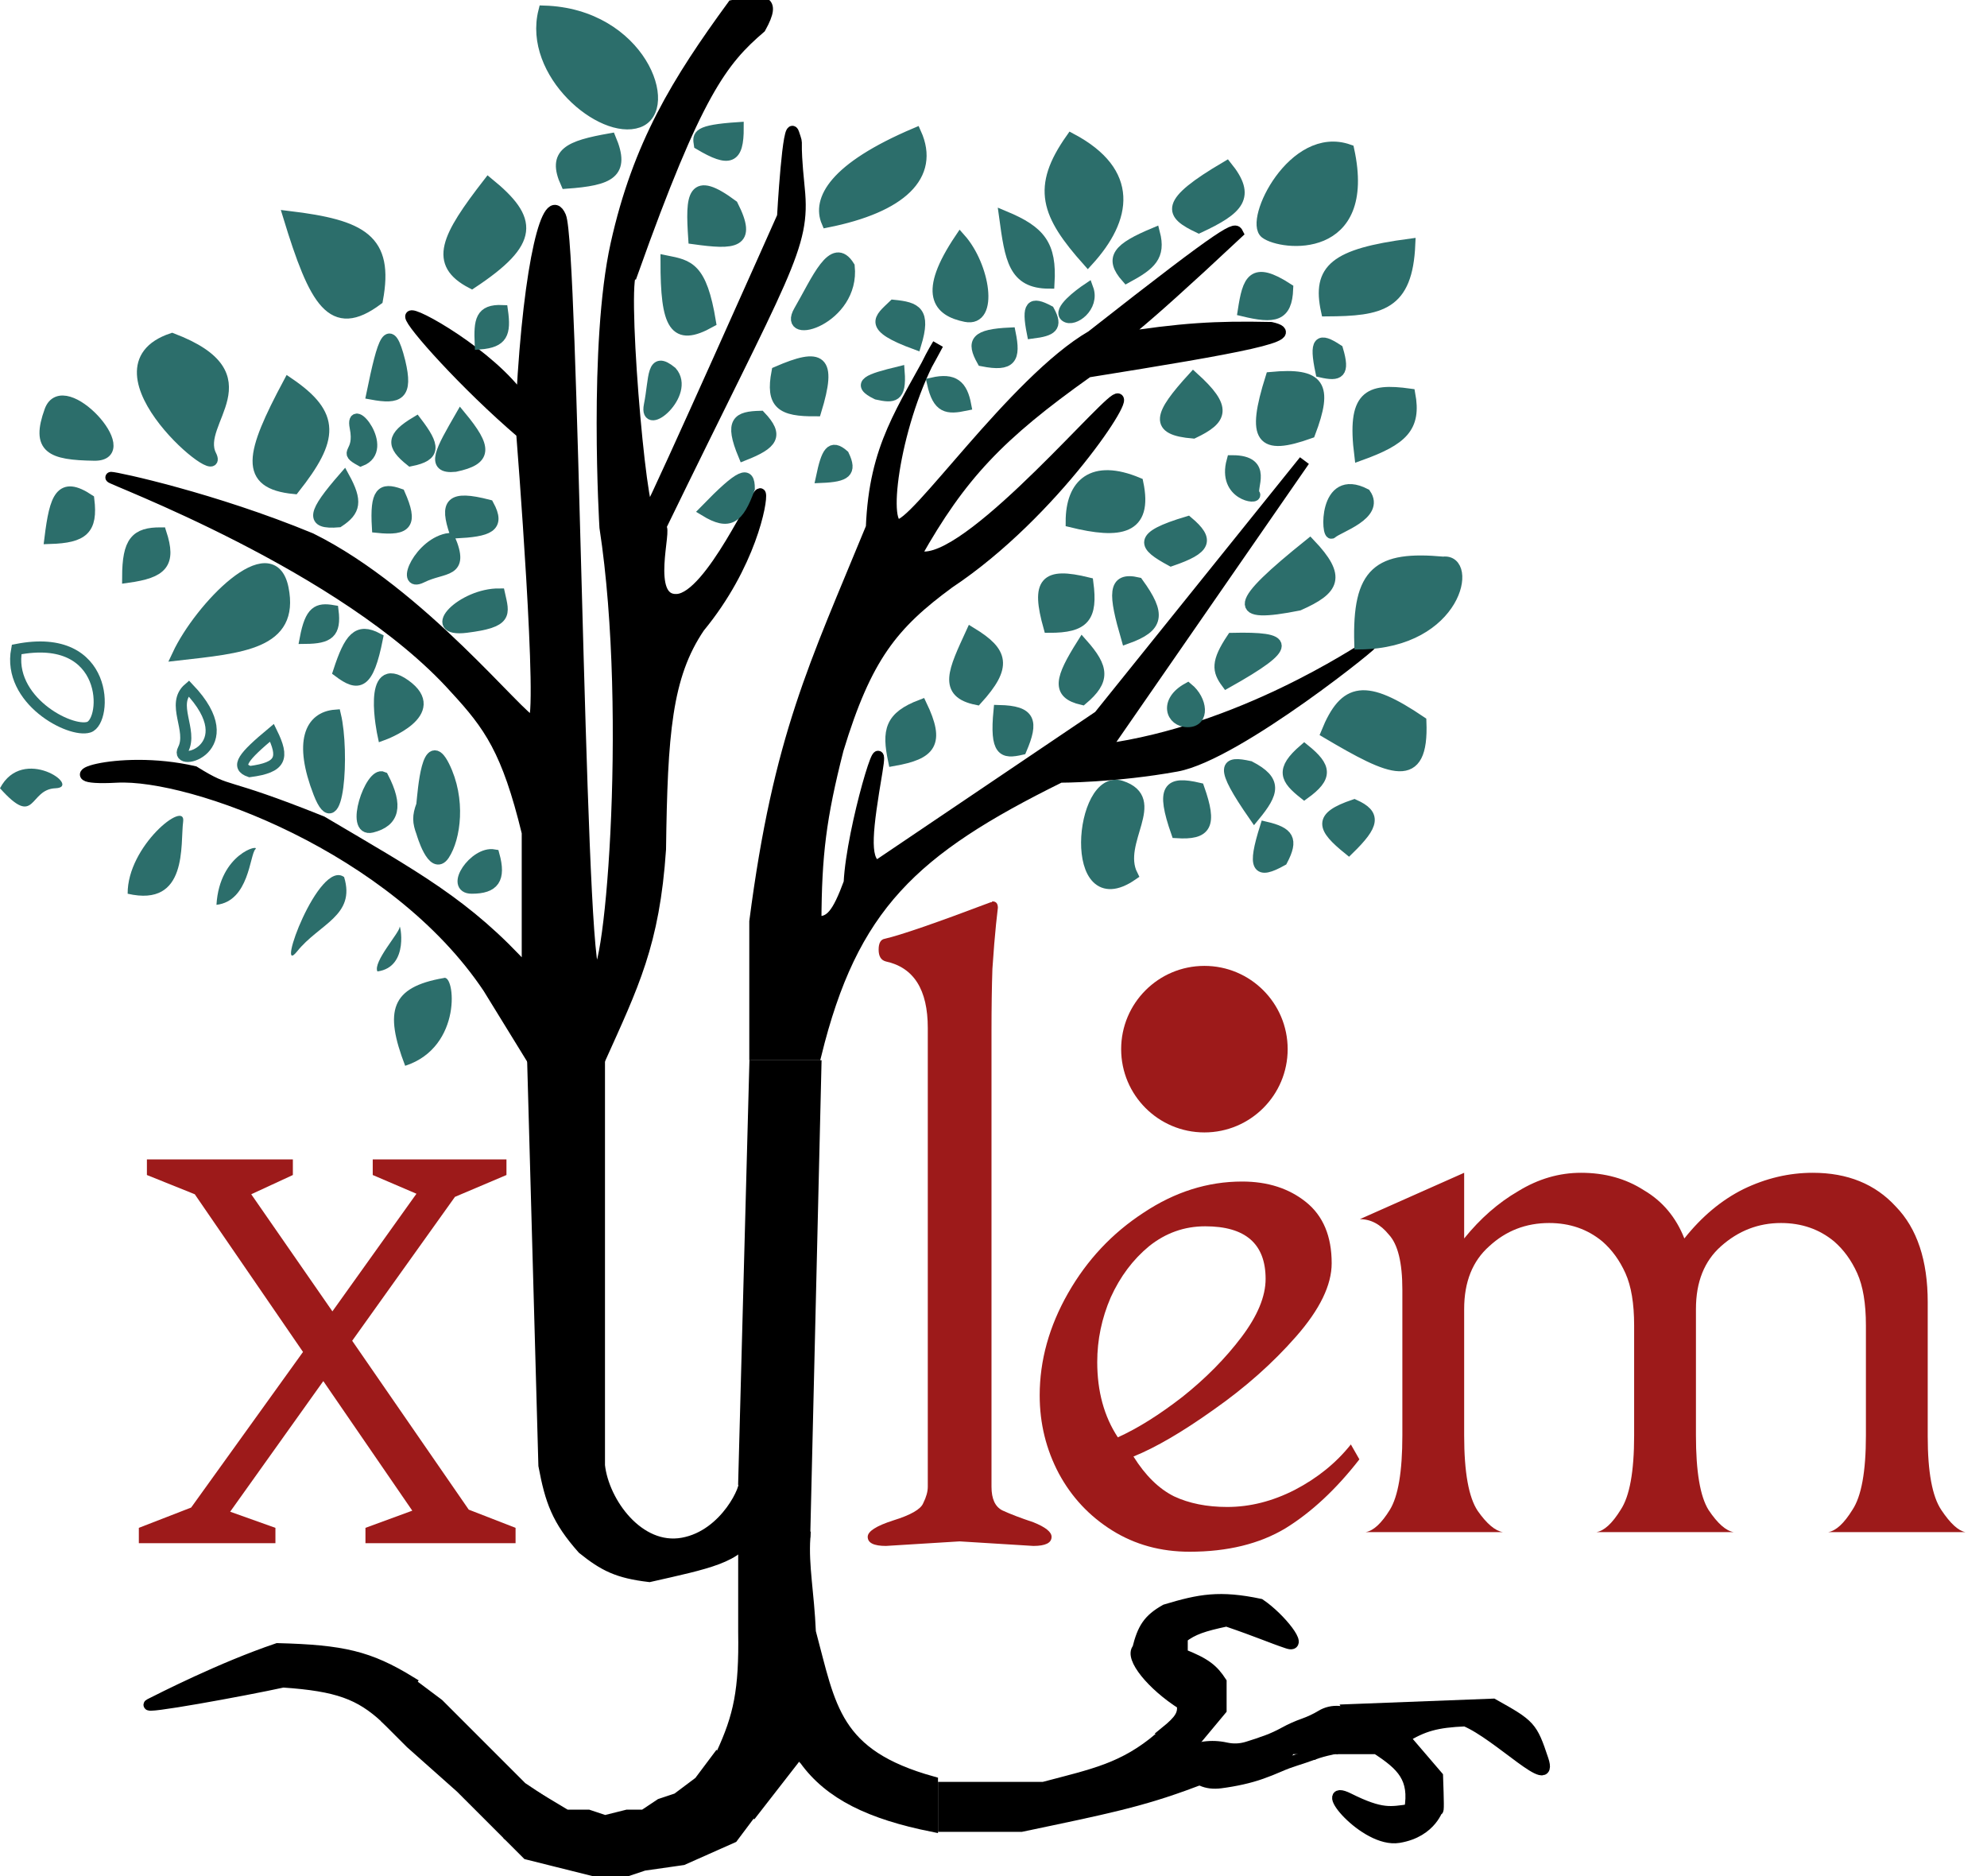 <svg
        width="179"
        height="169"
        viewBox="0 0 179 169"
        fill="none"
        xmlns="http://www.w3.org/2000/svg"
      >
        <g id="Xylem Logo SVG Main" clipPath="url(#clip0_2_7)">
          {/* <!-- Static Letters --> */}
          <g id="static-letters">
            <path
              id="X"
              d="M33.578 105.836V104.43H45.625V105.836L40.984 107.805L31.727 120.766L42.227 135.977L46.445 137.617V139H32.922V137.617L37.141 136.07L29.125 124.398L20.734 136.164L24.812 137.617V139H12.508V137.617L17.219 135.789L27.297 121.773L17.547 107.57L13.234 105.836V104.43H26.383V105.836L22.633 107.57L29.945 118.117L37.516 107.523L33.578 105.836Z"
              fill="#9D1A1A"
            />
            <path
              id="l"
              d="M86.45 138.836L79.808 139.246C78.715 139.246 78.168 138.973 78.168 138.426C78.168 137.934 78.934 137.442 80.464 136.95C82.05 136.458 82.952 135.939 83.17 135.392C83.444 134.845 83.58 134.353 83.58 133.916V92.588C83.58 89.144 82.323 87.149 79.808 86.602C79.371 86.493 79.152 86.137 79.152 85.536C79.152 84.935 79.344 84.607 79.726 84.552C81.148 84.224 84.318 83.131 89.238 81.272H89.32L89.402 81.19C89.73 81.19 89.894 81.381 89.894 81.764L89.73 83.24C89.621 84.279 89.512 85.618 89.402 87.258C89.348 88.843 89.32 90.729 89.32 92.916V133.916C89.32 135.009 89.648 135.72 90.304 136.048C91.015 136.376 91.944 136.731 93.092 137.114C94.186 137.551 94.732 137.989 94.732 138.426C94.732 138.973 94.186 139.246 93.092 139.246L86.45 138.836Z"
              fill="#9D1A1A"
            />
            <path
              id="e"
              d="M111.901 106.424C114.205 106.424 116.125 107.043 117.661 108.28C119.197 109.517 119.965 111.352 119.965 113.784C119.965 115.747 118.899 117.944 116.765 120.376C114.675 122.765 112.2 124.963 109.341 126.968C106.525 128.973 104.115 130.381 102.109 131.192C103.176 132.899 104.392 134.093 105.757 134.776C107.123 135.416 108.723 135.736 110.557 135.736C112.605 135.736 114.632 135.224 116.637 134.2C118.685 133.133 120.371 131.768 121.693 130.104L122.461 131.448C120.371 134.136 118.152 136.205 115.805 137.656C113.459 139.064 110.579 139.768 107.165 139.768C104.563 139.768 102.237 139.128 100.189 137.848C98.141 136.568 96.541 134.861 95.389 132.728C94.237 130.552 93.661 128.205 93.661 125.688C93.661 122.531 94.515 119.459 96.221 116.472C97.928 113.485 100.189 111.075 103.005 109.24C105.821 107.363 108.787 106.424 111.901 106.424ZM108.573 110.456C106.696 110.456 105.011 111.053 103.517 112.248C102.067 113.443 100.915 114.979 100.061 116.856C99.251 118.733 98.845 120.675 98.845 122.68C98.845 125.325 99.464 127.587 100.701 129.464C102.493 128.653 104.435 127.437 106.525 125.816C108.616 124.152 110.387 122.36 111.837 120.44C113.288 118.52 114.013 116.771 114.013 115.192C114.013 112.035 112.2 110.456 108.573 110.456Z"
              fill="#9D1A1A"
            />
            <path
              id="m"
              d="M131.9 111.552C133.35 109.754 134.974 108.333 136.772 107.289C138.57 106.187 140.455 105.636 142.427 105.636C144.573 105.636 146.458 106.158 148.082 107.202C149.764 108.188 150.982 109.638 151.736 111.552C153.302 109.58 155.071 108.101 157.043 107.115C159.073 106.129 161.161 105.636 163.307 105.636C166.439 105.636 168.933 106.651 170.789 108.681C172.703 110.653 173.66 113.524 173.66 117.294V129.387C173.66 132.577 174.066 134.781 174.878 135.999C175.69 137.217 176.415 137.884 177.053 138H164.699C165.395 137.884 166.12 137.217 166.874 135.999C167.686 134.781 168.092 132.548 168.092 129.3V119.382C168.092 117.41 167.831 115.844 167.309 114.684C166.787 113.524 166.091 112.567 165.221 111.813C163.887 110.711 162.292 110.16 160.436 110.16C158.406 110.16 156.608 110.856 155.042 112.248C153.534 113.582 152.78 115.467 152.78 117.903V129.3C152.78 132.548 153.157 134.781 153.911 135.999C154.723 137.217 155.477 137.884 156.173 138H143.819C144.515 137.884 145.24 137.217 145.994 135.999C146.806 134.781 147.212 132.548 147.212 129.3V119.382C147.212 117.41 146.951 115.844 146.429 114.684C145.907 113.524 145.211 112.567 144.341 111.813C143.007 110.711 141.412 110.16 139.556 110.16C137.468 110.16 135.67 110.856 134.162 112.248C132.654 113.582 131.9 115.467 131.9 117.903V129.3C131.9 132.606 132.306 134.868 133.118 136.086C133.93 137.246 134.684 137.884 135.38 138H123.026C123.722 137.884 124.447 137.217 125.201 135.999C125.955 134.781 126.332 132.548 126.332 129.3V116.163C126.332 113.727 125.926 112.074 125.114 111.204C124.36 110.276 123.49 109.812 122.504 109.812L131.9 105.636V111.552Z"
              fill="#9D1A1A"
            />
            <path
              id="dot"
              d="M116 94.5C116 98.642 112.642 102 108.5 102C104.358 102 101 98.642 101 94.5C101 90.358 104.358 87 108.5 87C112.642 87 116 90.358 116 94.5Z"
              fill="#9D1A1A"
            />
          </g>

          {/* <!-- Tree --> */}
          <g id="tree">
            {/* <!-- Tree Roots --> */}
            <g id="tree-roots">
              <path
                id="y-root1"
                d="M25 148.5C19.914 150.221 14.5 153 13.5 153.5C12.5 154 21.99 152.268 25.5 151.5C30.417 151.833 32.415 152.601 34.711 154.705L37 151.5C33.238 149.192 30.884 148.654 25 148.5Z"
                fill="black"
                stroke="black"
              />
              <path
                id="y-root2"
                d="M121.5 154C122.291 155.463 122.626 156.271 121.5 157.5H124C126.333 159.009 127.491 160.161 127 163C125.31 163.219 124.5 163.5 121.5 162C118.5 160.5 122.936 166 126 165.5C129.064 165 129.549 162.654 129.5 163C129.605 163.25 129.577 162.214 129.5 160L126.5 156.5C128.211 155.456 129.398 155.11 132 155C135.011 156.251 140 161.5 139 158.5C138 155.5 137.862 155.377 134.5 153.5L121.5 154Z"
                fill="black"
                stroke="black"
              />
              <g id="y-root3">
                <path
                  d="M111.5 157.5H107.5V160.5H108H109H110H111L111.5 160H112H112.5L113 159.5H113.5H114H114.5L115 159H116L116.5 158H117L117.5 158.5H118.5L119 158H119.5H120.5L121 157.5H121.5V154H120.5H120L119.5 154.5H118.5L118 155H117.5L117 155.5H116.5L116 156H115.5L115 156.5H113.5L113 157H112L111.5 157.5Z"
                  fill="black"
                />
                <path
                  d="M120.699 153.66C121.088 153.692 121.453 153.829 121.711 154.133C121.964 154.432 122.054 154.818 122.051 155.215C122.045 155.937 121.885 156.576 121.527 157.086C121.163 157.605 120.639 157.927 119.996 158.059C119.49 158.162 118.971 158.306 118.445 158.496C117.892 158.696 117.372 158.875 116.883 159.027C116.422 159.171 115.937 159.349 115.434 159.57C114.904 159.803 114.36 160.018 113.805 160.215C113.24 160.415 112.637 160.587 111.996 160.73C111.357 160.873 110.703 160.987 110.035 161.074C109.309 161.169 108.638 161.096 108.043 160.824C107.702 160.668 107.431 160.42 107.273 160.078C107.121 159.747 107.096 159.371 107.148 158.984C107.192 158.67 107.212 158.424 107.211 158.246C107.21 158.05 107.186 157.993 107.191 158.004C107.106 157.828 107.089 157.609 107.203 157.406C107.298 157.24 107.448 157.143 107.555 157.09C107.772 156.981 108.076 156.914 108.41 156.867C109.123 156.768 109.837 156.8 110.547 156.957C111.116 157.083 111.673 157.059 112.223 156.891C112.848 156.698 113.425 156.506 113.949 156.312C114.459 156.124 114.974 155.884 115.496 155.598C116.061 155.287 116.649 155.028 117.254 154.812C117.804 154.617 118.307 154.379 118.766 154.102C119.35 153.747 120 153.603 120.699 153.66ZM120.617 154.656C120.117 154.615 119.679 154.718 119.285 154.957C118.765 155.272 118.199 155.537 117.59 155.754C117.036 155.951 116.498 156.192 115.98 156.477C115.419 156.785 114.857 157.043 114.297 157.25C113.752 157.451 113.157 157.651 112.516 157.848C111.799 158.067 111.068 158.096 110.332 157.934C109.737 157.802 109.144 157.777 108.551 157.859C108.396 157.881 108.275 157.901 108.188 157.922C108.202 158.029 108.211 158.138 108.211 158.242C108.212 158.485 108.187 158.779 108.141 159.117C108.104 159.382 108.134 159.553 108.184 159.66C108.228 159.758 108.306 159.845 108.457 159.914C108.849 160.093 109.326 160.161 109.906 160.086C110.545 160.003 111.169 159.89 111.777 159.754C112.383 159.618 112.949 159.459 113.473 159.273C114.006 159.085 114.528 158.879 115.035 158.656C115.568 158.422 116.086 158.226 116.586 158.07C117.059 157.923 117.565 157.75 118.105 157.555C118.673 157.349 119.236 157.192 119.793 157.078C120.212 156.992 120.505 156.8 120.707 156.512C120.916 156.213 121.046 155.791 121.051 155.207C121.053 154.951 120.993 154.834 120.949 154.781C120.911 154.736 120.827 154.673 120.617 154.656Z"
                  fill="black"
                />
              </g>
              <path
                id="y-root4"
                d="M37.5 152L35 155L37 157L41.5 161L45.5 165L48.5 162L47 161L44.5 158.5L42 156L39.5 153.5L37.5 152Z"
                fill="black"
                stroke="black"
              />
              <path
                id="y-root5"
                d="M51 163.5L48.5 162L46 165.5L47.5 167L49.5 167.5L53.5 168.5C54.593 168.688 55.259 168.667 56.5 168.5L58 168L61.5 167.5L66 165.5L67.5 163.5L64.5 158.5L63 160.5L61 162L59.5 162.5L58 163.5H56.5L54.5 164L53 163.5H51Z"
                fill="black"
                stroke="black"
              />
              <path
                id="y-root6"
                d="M107.5 157L105 156C106.299 154.949 106.652 154.4 106.5 153.5C103.778 151.781 101.767 149.283 102.5 148.5C102.955 146.687 103.446 145.873 105 145C108.091 144.068 109.885 143.739 113.5 144.5C115.344 145.742 117.5 148.5 116 148C114.5 147.5 113.385 146.986 110.5 146C108.413 146.443 107.467 146.752 106.5 147.5V149C108.636 149.835 109.281 150.405 110 151.5V154L107.5 157Z"
                fill="black"
                stroke="black"
              />
              <path
                id="y-root7"
                d="M107 157.5L107.5 160.5C102.777 162.27 99.742 162.877 92 164.5H85V161H94C98.462 159.818 101.214 159.309 104.5 156.5L107 157.5Z"
                fill="black"
                stroke="black"
              />
            </g>

            {/* <!-- Tree Trunk --> */}
            <g id="tree-trunk">
              <path
                id="y-trunk1"
                d="M84 164.5V160.5C75.159 158.038 74.827 153.799 73 147C72.842 143.39 72.333 141.109 72.5 138.5L67 139V147C67.084 152.274 66.572 154.599 65 158L68 163L71.5 158.5C71.764 157.948 71.986 157.962 72.5 158.5C74.756 161.631 78.432 163.382 84 164.5Z"
                fill="black"
                stroke="black"
              />
              <path
                id="y-trunk2"
                d="M73.5 96L72.5 138H67.5C66.659 140.283 63.65 140.829 58.5 142C55.64 141.664 54.401 141.024 52.5 139.5C50.186 136.893 49.6 135.189 49 132L48 96H54V132C54.375 135.347 57.545 139.713 61.5 139C65.455 138.287 67.369 133.732 67 133.5L68 96H73.5Z"
                fill="black"
                stroke="black"
              />
            </g>

            {/* <!-- Tree Branches --> */}
            <g id="tree-branches">
              <g id="y-branch1">
                <path
                  d="M68 95V83C70.162 66.315 73.403 59.913 78.5 47.5C78.766 40.946 80.769 37.773 83.486 32.865C83.802 32.213 84.141 31.587 84.5 31C84.153 31.653 83.814 32.272 83.486 32.865C80.602 38.8 79.516 46.874 80.833 47.266C82.294 47.7 91.369 34.304 98.333 30.266C111.062 20.272 111.253 20.506 111.5 21C104.581 27.485 101.757 29.835 100.834 30.448C106.548 29.569 109.563 29.392 114.5 29.5C117.682 30.213 111.817 31.287 98 33.5C89.961 39.205 86.553 42.813 82.5 50C86.147 51.965 98.736 37.081 100.5 36C102.264 34.919 94.954 46.221 85.5 52.5C80.417 56.23 78.035 59.167 75.5 67.5C73.935 73.622 73.524 77.013 73.5 83C74.799 83.166 75.45 82.332 76.5 79.5C76.745 74.564 79.85 64.451 79 69.5C78.15 74.549 77.76 77.452 79 78L99 64.5L117.5 41.5L99.5 67.5C111.663 65.835 122.19 58.809 123.5 58C124.81 57.191 111.5 68 106 69C100.5 70 95.5 70 95.5 70C82.195 76.566 76.785 81.638 73.5 95H68Z"
                  fill="black"
                />
                <path
                  d="M68 95V83C70.162 66.315 73.403 59.913 78.5 47.5C78.799 40.153 81.279 37.056 84.5 31C80.87 36.933 79.371 46.831 80.833 47.266C82.294 47.7 91.369 34.304 98.333 30.266C111.062 20.272 111.253 20.506 111.5 21C101.789 30.102 100.145 31.058 100.5 30.5C106.432 29.576 109.468 29.39 114.5 29.5C117.682 30.213 111.817 31.287 98 33.5C89.961 39.205 86.553 42.813 82.5 50C86.147 51.965 98.736 37.081 100.5 36C102.264 34.919 94.954 46.221 85.5 52.5C80.417 56.23 78.035 59.167 75.5 67.5C73.935 73.622 73.524 77.013 73.5 83C74.799 83.166 75.45 82.332 76.5 79.5C76.745 74.564 79.85 64.451 79 69.5C78.15 74.549 77.76 77.452 79 78L99 64.5L117.5 41.5L99.5 67.5C111.663 65.835 122.19 58.809 123.5 58C124.81 57.191 111.5 68 106 69C100.5 70 95.5 70 95.5 70C82.195 76.566 76.785 81.638 73.5 95H68Z"
                  stroke="black"
                />
              </g>
              <path
                id="y-branch2"
                d="M54 95.5H48L44 89C35.536 76.305 17.264 69.632 10.5 70C3.737 70.368 10.462 67.872 17.5 69.5C20.928 71.626 19.653 70.246 29 74C37.392 78.965 42.003 81.412 47.5 87.5V75C45.701 67.6 44.09 65.344 41 62C31.08 50.919 9.5 43 10 43C10.5 43 19.26 44.886 28 48.5C37.941 53.414 46.927 64.865 48 65C49.073 65.135 47 39 47 39C41.946 34.684 36.934 29.072 37 28.5C37.066 27.928 44.243 31.976 47 36C47.66 23.483 49.384 16.945 50.5 19.5C51.616 22.055 52.163 84.495 53.5 87.5C54.837 90.505 57.124 64.572 54.5 47.5C54.5 47.5 53.5 31 55.5 22C57.5 13 61.039 7.297 66 0.5C68.605 -0.011 70.042 -0.28 68.5 2.5C65.067 5.445 62.763 8.321 57 24.5C55.78 23.896 57.757 47.212 58.5 46C59.243 44.788 70.5 19.5 70.5 19.5C70.5 19.5 71 10.5 71.5 12C72 13.5 71.463 11.72 72 17C72.537 22.28 70.792 24.267 59.5 47.5C60.14 47.41 57.983 54.19 61 54C64.017 53.81 68.316 43.895 68.5 44.5C68.684 45.105 67.616 50.9 63 56.5C60.022 60.897 59.64 66.091 59.5 76.5C58.925 85.012 57.055 88.71 54 95.5Z"
                fill="black"
                stroke="black"
              />
            </g>

            {/* <!-- Tree Leaves --> */}
            <g id="tree-leaves">
              <g id="y-leaf1">
                <path
                  d="M39.958 88.096C40.996 87.633 41.719 94.311 36.5 96C34.589 91.043 35.219 88.917 39.958 88.096Z"
                  fill="#2C6E6B"
                />
                <path
                  d="M34 87.5C36.957 87.107 36 83 36 83.5C36 84 33.575 86.651 34 87.5Z"
                  fill="#2C6E6B"
                />
                <path
                  d="M31 79C32.063 82.483 28.761 83.199 26.761 85.699C24.761 88.199 28.724 77.318 31 79Z"
                  fill="#2C6E6B"
                />
                <path
                  d="M19.5 81.5C22.442 81.167 22.5 77 23 76.5C23.5 76 19.778 76.839 19.5 81.5Z"
                  fill="#2C6E6B"
                />
                <path
                  d="M16.5 74C16.229 76.013 16.977 81.766 11.5 80.5C11.463 76.204 16.771 71.987 16.5 74Z"
                  fill="#2C6E6B"
                />
                <path
                  d="M5 71C2.566 71.09 3.269 74.652 0 71C2.056 67.07 7.434 70.91 5 71Z"
                  fill="#2C6E6B"
                />
                <path
                  d="M8 65.5C9.69 64.964 9.918 56.841 1.5 58.5C0.636 63.054 6.31 66.036 8 65.5Z"
                  stroke="#2C6E6B"
                />
                <path
                  d="M16.5 67.5C17.394 65.775 15.35 63.411 17 62C22.212 67.453 15.606 69.225 16.5 67.5Z"
                  stroke="#2C6E6B"
                />
                <path
                  d="M22.5 69.5C25.36 69.125 25.613 68.27 24.5 66C21.895 68.172 21.194 69.055 22.5 69.5Z"
                  stroke="#2C6E6B"
                />
              </g>
              <g id="y-leaf2">
                <path
                  d="M28.72 71.417C30.5 76 31.004 67.715 30.22 64.417C27.932 64.593 26.94 66.833 28.72 71.417Z"
                  fill="#2C6E6B"
                />
                <path
                  d="M33.5 74.5C35.5 74 35.848 72.608 34.5 70C33.39 69.481 31.5 75 33.5 74.5Z"
                  fill="#2C6E6B"
                />
                <path
                  d="M40 69C41.5 72 41 75.5 40 77C39 78.5 38 75 38 75C37.646 74.056 37.62 73.511 38 72.5C38.137 71.189 38.5 66 40 69Z"
                  fill="#2C6E6B"
                />
                <path
                  d="M42.5 80C44.5 80 45.097 79.167 44.5 77C42.759 76.69 40.5 80 42.5 80Z"
                  fill="#2C6E6B"
                />
                <path
                  d="M28.72 71.417C30.5 76 31.004 67.715 30.22 64.417C27.932 64.593 26.94 66.833 28.72 71.417Z"
                  stroke="#2C6E6B"
                />
                <path
                  d="M33.5 74.5C35.5 74 35.848 72.608 34.5 70C33.39 69.481 31.5 75 33.5 74.5Z"
                  stroke="#2C6E6B"
                />
                <path
                  d="M40 69C41.5 72 41 75.5 40 77C39 78.5 38 75 38 75C37.646 74.056 37.62 73.511 38 72.5C38.137 71.189 38.5 66 40 69Z"
                  stroke="#2C6E6B"
                />
                <path
                  d="M42.5 80C44.5 80 45.097 79.167 44.5 77C42.759 76.69 40.5 80 42.5 80Z"
                  stroke="#2C6E6B"
                />
              </g>
              <g id="y-leaf3">
                <path
                  d="M34.5 66.188C34.5 66.188 33 59.188 36.5 61.688C40 64.188 34.5 66.188 34.5 66.188Z"
                  fill="#2C6E6B"
                />
                <path
                  d="M30.5 60.5C32.304 61.856 33.16 61.713 34 57.5C32.23 56.569 31.502 57.428 30.5 60.5Z"
                  fill="#2C6E6B"
                />
                <path
                  d="M30 55C30.253 57.022 29.602 57.481 27.5 57.5C27.971 55.032 28.611 54.76 30 55Z"
                  fill="#2C6E6B"
                />
                <path
                  d="M25.5 53C26.5 58 21.767 58.343 16 59C18 54.722 24.5 48 25.5 53Z"
                  fill="#2C6E6B"
                />
                <path
                  d="M14.5 48C15.409 50.77 14.613 51.565 11.5 52C11.509 48.76 12.24 47.991 14.5 48Z"
                  fill="#2C6E6B"
                />
                <path
                  d="M4.5 48.5C7.484 48.407 8.324 47.699 8 45C5.476 43.333 4.963 44.763 4.5 48.5Z"
                  fill="#2C6E6B"
                />
                <path
                  d="M8.5 41C12.449 41.057 5.716 33.638 4.5 37C3.284 40.362 4.551 40.943 8.5 41Z"
                  fill="#2C6E6B"
                />
                <path
                  d="M19 41C17.5 38 24.35 33.861 15.5 30.5C7.389 33.225 20.5 44 19 41Z"
                  fill="#2C6E6B"
                />
                <path
                  d="M26 34.5C30.232 37.377 30.04 39.519 26.5 44C21.927 43.553 22.58 40.905 26 34.5Z"
                  fill="#2C6E6B"
                />
                <path
                  d="M30.5 47C32.012 46.005 32.181 45.155 31 43C28.182 46.236 27.906 47.218 30.5 47Z"
                  fill="#2C6E6B"
                />
                <path
                  d="M34 47.5C36.678 47.78 37.176 47.169 36 44.5C34.375 43.926 33.813 44.328 34 47.5Z"
                  fill="#2C6E6B"
                />
                <path
                  d="M38 52C40 51 41.864 51.704 40.5 48.5C37.84 48.832 36 53 38 52Z"
                  fill="#2C6E6B"
                />
                <path
                  d="M42 56.5C45.771 56.032 45.402 55.315 45 53.5C41.629 53.461 38.229 56.968 42 56.5Z"
                  fill="#2C6E6B"
                />
                <path
                  d="M34.5 66.188C34.5 66.188 33 59.188 36.5 61.688C40 64.188 34.5 66.188 34.5 66.188Z"
                  stroke="#2C6E6B"
                />
                <path
                  d="M30.5 60.5C32.304 61.856 33.16 61.713 34 57.5C32.23 56.569 31.502 57.428 30.5 60.5Z"
                  stroke="#2C6E6B"
                />
                <path
                  d="M30 55C30.253 57.022 29.602 57.481 27.5 57.5C27.971 55.032 28.611 54.76 30 55Z"
                  stroke="#2C6E6B"
                />
                <path
                  d="M25.5 53C26.5 58 21.767 58.343 16 59C18 54.722 24.5 48 25.5 53Z"
                  stroke="#2C6E6B"
                />
                <path
                  d="M14.5 48C15.409 50.77 14.613 51.565 11.5 52C11.509 48.76 12.24 47.991 14.5 48Z"
                  stroke="#2C6E6B"
                />
                <path
                  d="M4.5 48.5C7.484 48.407 8.324 47.699 8 45C5.476 43.333 4.963 44.763 4.5 48.5Z"
                  stroke="#2C6E6B"
                />
                <path
                  d="M8.5 41C12.449 41.057 5.716 33.638 4.5 37C3.284 40.362 4.551 40.943 8.5 41Z"
                  stroke="#2C6E6B"
                />
                <path
                  d="M19 41C17.5 38 24.35 33.861 15.5 30.5C7.389 33.225 20.5 44 19 41Z"
                  stroke="#2C6E6B"
                />
                <path
                  d="M26 34.5C30.232 37.377 30.04 39.519 26.5 44C21.927 43.553 22.58 40.905 26 34.5Z"
                  stroke="#2C6E6B"
                />
                <path
                  d="M30.5 47C32.012 46.005 32.181 45.155 31 43C28.182 46.236 27.906 47.218 30.5 47Z"
                  stroke="#2C6E6B"
                />
                <path
                  d="M34 47.5C36.678 47.78 37.176 47.169 36 44.5C34.375 43.926 33.813 44.328 34 47.5Z"
                  stroke="#2C6E6B"
                />
                <path
                  d="M38 52C40 51 41.864 51.704 40.5 48.5C37.84 48.832 36 53 38 52Z"
                  stroke="#2C6E6B"
                />
                <path
                  d="M42 56.5C45.771 56.032 45.402 55.315 45 53.5C41.629 53.461 38.229 56.968 42 56.5Z"
                  stroke="#2C6E6B"
                />
              </g>
              <g id="y-leaf4">
                <path
                  d="M41 48C44.011 47.844 45.077 47.479 44 45.5C40.534 44.606 40.1 45.334 41 48Z"
                  fill="#2C6E6B"
                />
                <path
                  d="M41 42C43.897 41.396 43.848 40.343 41.5 37.5C39.788 40.481 38.719 42.24 41 42Z"
                  fill="#2C6E6B"
                />
                <path
                  d="M37.5 38C39.159 40.173 39.29 41.044 37 41.5C35.263 40.111 35.255 39.344 37.5 38Z"
                  fill="#2C6E6B"
                />
                <path
                  d="M32 38.5C32.5 41 30.802 40.568 32.5 41.5C35.18 40.463 31.5 36 32 38.5Z"
                  fill="#2C6E6B"
                />
                <path
                  d="M33.5 35.5C35.927 35.945 36.737 35.579 36.022 32.592C35.071 28.771 34.511 30.59 33.5 35.5Z"
                  fill="#2C6E6B"
                />
                <path
                  d="M34 27C35.005 21.57 32.64 20.3 26 19.5C28.36 27.225 29.926 30.031 34 27Z"
                  fill="#2C6E6B"
                />
                <path
                  d="M42.5 25.5C48.174 21.738 48.031 19.79 44 16.5C40.22 21.378 39.045 23.709 42.5 25.5Z"
                  fill="#2C6E6B"
                />
                <path
                  d="M43.26 30.974C45.247 30.809 45.553 30.043 45.26 27.974C43.286 27.886 43.174 28.887 43.26 30.974Z"
                  fill="#2C6E6B"
                />
                <path
                  d="M51 16.5C54.952 16.216 56.3 15.593 55 12.5C51.242 13.163 49.772 13.795 51 16.5Z"
                  fill="#2C6E6B"
                />
                <path
                  d="M57.5 11C60.778 9.828 57.697 1.253 49 1C47.581 6.59 54.222 12.172 57.5 11Z"
                  fill="#2C6E6B"
                />
                <path
                  d="M66.5 11.5C66.511 14.293 65.752 14.636 63 13L62.997 12.981C62.875 12.191 62.806 11.742 66.5 11.5Z"
                  fill="#2C6E6B"
                />
                <path
                  d="M62.5 21.5C66.169 22.009 67.747 21.945 66 18.5C62.337 15.773 62.239 17.564 62.5 21.5Z"
                  fill="#2C6E6B"
                />
                <path
                  d="M60 23.5C62.026 23.91 63.187 24.046 64 29C60.752 30.811 59.992 29.337 60 23.5Z"
                  fill="#2C6E6B"
                />
                <path
                  d="M58.5 36.5C58 39 62.207 35.449 60.5 33.5C58.677 32.002 59 34 58.5 36.5Z"
                  fill="#2C6E6B"
                />
                <path
                  d="M63.5 46C65.7 47.344 66.516 46.707 67.5 44C67.497 42.435 66.802 42.602 63.5 46Z"
                  fill="#2C6E6B"
                />
                <path
                  d="M67 41C69.626 39.964 70.141 39.228 68.5 37.5C66.481 37.554 65.721 37.924 67 41Z"
                  fill="#2C6E6B"
                />
                <path
                  d="M70 33.5C73.971 31.776 74.936 32.306 73.5 37C70.386 37.026 69.451 36.394 70 33.5Z"
                  fill="#2C6E6B"
                />
                <path
                  d="M72 28C70.403 30.742 76.993 28.756 76.5 24C75.048 21.64 73.597 25.258 72 28Z"
                  fill="#2C6E6B"
                />
                <path
                  d="M74.5 20C81.178 18.67 84.222 15.817 82.5 12C75.049 15.159 73.659 18.031 74.5 20Z"
                  fill="#2C6E6B"
                />
                <path
                  d="M36 32.5C36.008 32.531 36.015 32.562 36.022 32.592M36.022 32.592C36.737 35.579 35.927 35.945 33.5 35.5C34.511 30.59 35.071 28.771 36.022 32.592ZM41 48C44.011 47.844 45.077 47.479 44 45.5C40.534 44.606 40.1 45.334 41 48ZM41 42C43.897 41.396 43.848 40.343 41.5 37.5C39.788 40.481 38.719 42.24 41 42ZM37.5 38C39.159 40.173 39.29 41.044 37 41.5C35.263 40.111 35.255 39.344 37.5 38ZM32 38.5C32.5 41 30.802 40.568 32.5 41.5C35.18 40.463 31.5 36 32 38.5ZM34 27C35.005 21.57 32.64 20.3 26 19.5C28.36 27.225 29.926 30.031 34 27ZM42.5 25.5C48.174 21.738 48.031 19.79 44 16.5C40.22 21.378 39.045 23.709 42.5 25.5ZM43.26 30.974C45.247 30.809 45.553 30.043 45.26 27.974C43.286 27.886 43.174 28.887 43.26 30.974ZM51 16.5C54.952 16.216 56.3 15.593 55 12.5C51.242 13.163 49.772 13.795 51 16.5ZM57.5 11C60.778 9.828 57.697 1.253 49 1C47.581 6.59 54.222 12.172 57.5 11ZM63 13C65.752 14.636 66.511 14.293 66.5 11.5C62.776 11.745 62.877 12.198 63 13ZM62.5 21.5C66.169 22.009 67.747 21.945 66 18.5C62.337 15.773 62.239 17.564 62.5 21.5ZM60 23.5C62.026 23.91 63.187 24.046 64 29C60.752 30.811 59.992 29.337 60 23.5ZM58.5 36.5C58 39 62.207 35.449 60.5 33.5C58.677 32.002 59 34 58.5 36.5ZM63.5 46C65.7 47.344 66.516 46.707 67.5 44C67.497 42.435 66.802 42.602 63.5 46ZM67 41C69.626 39.964 70.141 39.228 68.5 37.5C66.481 37.554 65.721 37.924 67 41ZM70 33.5C73.971 31.776 74.936 32.306 73.5 37C70.386 37.026 69.451 36.394 70 33.5ZM72 28C70.403 30.742 76.993 28.756 76.5 24C75.048 21.64 73.597 25.258 72 28ZM74.5 20C81.178 18.67 84.222 15.817 82.5 12C75.049 15.159 73.659 18.031 74.5 20Z"
                  stroke="#2C6E6B"
                />
              </g>
              <g id="y-leaf5">
                <path
                  d="M74 43C76.185 42.909 76.73 42.524 76 41C74.855 39.997 74.479 40.739 74 43Z"
                  fill="#2C6E6B"
                />
                <path
                  d="M79 35.5C80.474 35.828 81.176 35.812 81 33.5C78.236 34.173 77.071 34.571 79 35.5Z"
                  fill="#2C6E6B"
                />
                <path
                  d="M82.5 31C83.394 28.051 82.515 27.702 80.5 27.5C79.229 28.726 78.108 29.386 82.5 31Z"
                  fill="#2C6E6B"
                />
                <path
                  d="M87 28.5C89.5 29 88.684 23.95 86.5 21.5C83.165 26.461 84.5 28 87 28.5Z"
                  fill="#2C6E6B"
                />
                <path
                  d="M94.5 25.5C94.703 22.084 93.714 20.84 90.5 19.5C91.025 23.341 91.321 25.491 94.5 25.5Z"
                  fill="#2C6E6B"
                />
                <path
                  d="M98 23.5C101.504 19.667 102.178 15.517 96.5 12.5C93.399 16.895 94.244 19.29 98 23.5Z"
                  fill="#2C6E6B"
                />
                <path
                  d="M84 34.5C85.922 34.067 86.663 34.705 87 36.5C85.336 36.847 84.512 36.791 84 34.5Z"
                  fill="#2C6E6B"
                />
                <path
                  d="M88.5 32.5C91.112 33.016 91.463 32.289 91 30C87.882 30.142 87.527 30.765 88.5 32.5Z"
                  fill="#2C6E6B"
                />
                <path
                  d="M93 30C94.734 29.777 95.294 29.453 94.5 28C92.902 27.152 92.499 27.471 93 30Z"
                  fill="#2C6E6B"
                />
                <path
                  d="M96 28.5C96.721 29.018 98.597 27.626 98 26C97.226 26.517 95.279 27.982 96 28.5Z"
                  fill="#2C6E6B"
                />
                <path
                  d="M101.5 25C103.655 23.833 104.536 23.069 104 21C100.732 22.371 99.935 23.226 101.5 25Z"
                  fill="#2C6E6B"
                />
                <path
                  d="M108 20.5C111.593 18.822 112.696 17.718 110.5 15C104.764 18.366 105.406 19.266 108 20.5Z"
                  fill="#2C6E6B"
                />
                <path
                  d="M114 21C115.448 22.093 123.559 22.987 121.5 13.5C116.51 11.742 112.552 19.907 114 21Z"
                  fill="#2C6E6B"
                />
                <path
                  d="M112 28C114.797 28.672 115.909 28.512 116 26C112.834 23.954 112.431 25.226 112 28Z"
                  fill="#2C6E6B"
                />
                <path
                  d="M119.5 28C124.399 27.973 126.761 27.506 127 22C120.25 22.899 118.681 24.24 119.5 28Z"
                  fill="#2C6E6B"
                />
                <path
                  d="M80.5 68.5C83.854 67.903 84.661 66.957 83 63.5C80.174 64.576 79.942 65.82 80.5 68.5Z"
                  fill="#2C6E6B"
                />
                <path
                  d="M88 63C90.732 59.993 90.352 58.741 87.5 57C85.947 60.389 84.922 62.381 88 63Z"
                  fill="#2C6E6B"
                />
                <path
                  d="M94.5 56.5C97.69 56.511 98.405 55.591 98 52.5C94.133 51.552 93.355 52.416 94.5 56.5Z"
                  fill="#2C6E6B"
                />
                <path
                  d="M96.5 47C100.903 48.083 103.381 47.7 102.5 43.5C98.452 41.809 96.495 43.565 96.5 47Z"
                  fill="#2C6E6B"
                />
                <path
                  d="M107.5 39C110.134 37.744 110.559 36.761 107.5 34C104.386 37.407 103.936 38.712 107.5 39Z"
                  fill="#2C6E6B"
                />
                <path
                  d="M74 43C76.185 42.909 76.73 42.524 76 41C74.855 39.997 74.479 40.739 74 43Z"
                  stroke="#2C6E6B"
                />
                <path
                  d="M79 35.5C80.474 35.828 81.176 35.812 81 33.5C78.236 34.173 77.071 34.571 79 35.5Z"
                  stroke="#2C6E6B"
                />
                <path
                  d="M82.5 31C83.394 28.051 82.515 27.702 80.5 27.5C79.229 28.726 78.108 29.386 82.5 31Z"
                  stroke="#2C6E6B"
                />
                <path
                  d="M87 28.5C89.5 29 88.684 23.95 86.5 21.5C83.165 26.461 84.5 28 87 28.5Z"
                  stroke="#2C6E6B"
                />
                <path
                  d="M94.5 25.5C94.703 22.084 93.714 20.84 90.5 19.5C91.025 23.341 91.321 25.491 94.5 25.5Z"
                  stroke="#2C6E6B"
                />
                <path
                  d="M98 23.5C101.504 19.667 102.178 15.517 96.5 12.5C93.399 16.895 94.244 19.29 98 23.5Z"
                  stroke="#2C6E6B"
                />
                <path
                  d="M84 34.5C85.922 34.067 86.663 34.705 87 36.5C85.336 36.847 84.512 36.791 84 34.5Z"
                  stroke="#2C6E6B"
                />
                <path
                  d="M88.5 32.5C91.112 33.016 91.463 32.289 91 30C87.882 30.142 87.527 30.765 88.5 32.5Z"
                  stroke="#2C6E6B"
                />
                <path
                  d="M93 30C94.734 29.777 95.294 29.453 94.5 28C92.902 27.152 92.499 27.471 93 30Z"
                  stroke="#2C6E6B"
                />
                <path
                  d="M96 28.5C96.721 29.018 98.597 27.626 98 26C97.226 26.517 95.279 27.982 96 28.5Z"
                  stroke="#2C6E6B"
                />
                <path
                  d="M101.5 25C103.655 23.833 104.536 23.069 104 21C100.732 22.371 99.935 23.226 101.5 25Z"
                  stroke="#2C6E6B"
                />
                <path
                  d="M108 20.5C111.593 18.822 112.696 17.718 110.5 15C104.764 18.366 105.406 19.266 108 20.5Z"
                  stroke="#2C6E6B"
                />
                <path
                  d="M114 21C115.448 22.093 123.559 22.987 121.5 13.5C116.51 11.742 112.552 19.907 114 21Z"
                  stroke="#2C6E6B"
                />
                <path
                  d="M112 28C114.797 28.672 115.909 28.512 116 26C112.834 23.954 112.431 25.226 112 28Z"
                  stroke="#2C6E6B"
                />
                <path
                  d="M119.5 28C124.399 27.973 126.761 27.506 127 22C120.25 22.899 118.681 24.24 119.5 28Z"
                  stroke="#2C6E6B"
                />
                <path
                  d="M80.5 68.5C83.854 67.903 84.661 66.957 83 63.5C80.174 64.576 79.942 65.82 80.5 68.5Z"
                  stroke="#2C6E6B"
                />
                <path
                  d="M88 63C90.732 59.993 90.352 58.741 87.5 57C85.947 60.389 84.922 62.381 88 63Z"
                  stroke="#2C6E6B"
                />
                <path
                  d="M94.5 56.5C97.69 56.511 98.405 55.591 98 52.5C94.133 51.552 93.355 52.416 94.5 56.5Z"
                  stroke="#2C6E6B"
                />
                <path
                  d="M96.5 47C100.903 48.083 103.381 47.7 102.5 43.5C98.452 41.809 96.495 43.565 96.5 47Z"
                  stroke="#2C6E6B"
                />
                <path
                  d="M107.5 39C110.134 37.744 110.559 36.761 107.5 34C104.386 37.407 103.936 38.712 107.5 39Z"
                  stroke="#2C6E6B"
                />
              </g>
              <g id="y-leaf6">
                <path
                  d="M92 67.5C93.082 64.957 92.839 64.066 90 64C89.639 67.738 90.384 67.867 92 67.5Z"
                  fill="#2C6E6B"
                />
                <path
                  d="M97.5 63C99.539 61.278 99.424 60.171 97.5 58C95.532 61.126 95.136 62.457 97.5 63Z"
                  fill="#2C6E6B"
                />
                <path
                  d="M101.5 57.5C104.383 56.466 104.583 55.364 102.5 52.5C100.207 51.964 100.348 53.529 101.5 57.5Z"
                  fill="#2C6E6B"
                />
                <path
                  d="M105.5 50.5C108.646 49.423 108.963 48.653 107 47C102.378 48.38 103.006 49.144 105.5 50.5Z"
                  fill="#2C6E6B"
                />
                <path
                  d="M113 44.5C112.585 44.003 114.29 41.495 111 41.5C110.142 44.627 113.415 44.997 113 44.5Z"
                  fill="#2C6E6B"
                />
                <path
                  d="M118 39C119.613 34.746 118.937 33.582 114.5 34C112.754 39.543 113.563 40.587 118 39Z"
                  fill="#2C6E6B"
                />
                <path
                  d="M119 33.5C120.636 33.877 121.128 33.619 120.5 31.5C118.823 30.394 118.407 30.68 119 33.5Z"
                  fill="#2C6E6B"
                />
                <path
                  d="M122.5 41C126.364 39.607 127.55 38.475 127 35.5C123.237 34.974 121.828 35.614 122.5 41Z"
                  fill="#2C6E6B"
                />
                <path
                  d="M120 48C120.5 47.5 124.288 46.349 123 44.5C119.203 42.538 119.5 48.5 120 48Z"
                  fill="#2C6E6B"
                />
                <path
                  d="M117 54.5C120.21 53.078 120.832 51.977 118 49C111.122 54.521 110.935 55.71 117 54.5Z"
                  fill="#2C6E6B"
                />
                <path
                  d="M110.5 61.5C109.696 60.411 109.566 59.649 111 57.5C116.127 57.383 116.612 58.072 110.5 61.5Z"
                  fill="#2C6E6B"
                />
                <path
                  d="M107 65C108.5 65 108.291 63.061 107 62C104.877 63.172 105.5 65 107 65Z"
                  fill="#2C6E6B"
                />
                <path
                  d="M122.5 58C131.32 57.883 132.683 50.297 130.01 50.637C124.181 50.108 122.302 51.444 122.5 58Z"
                  fill="#2C6E6B"
                />
                <path
                  d="M119.5 66C125.359 69.464 128.235 70.786 128 65C123.013 61.625 121.171 61.887 119.5 66Z"
                  fill="#2C6E6B"
                />
                <path
                  d="M117.5 67.5C119.492 69.105 119.597 69.983 117.5 71.5C115.827 70.174 115.324 69.37 117.5 67.5Z"
                  fill="#2C6E6B"
                />
                <path
                  d="M122 72.5C123.931 73.37 123.804 74.251 121.5 76.5C119.105 74.563 118.699 73.613 122 72.5Z"
                  fill="#2C6E6B"
                />
                <path
                  d="M113 73.5C114.733 71.393 115.06 70.326 112.583 69.043C110.387 68.553 109.783 68.872 113 73.5Z"
                  fill="#2C6E6B"
                />
                <path
                  d="M115.5 77.5C116.495 75.606 116.083 74.987 114 74.5C112.84 78.194 113.223 78.771 115.5 77.5Z"
                  fill="#2C6E6B"
                />
                <path
                  d="M106 75C108.685 75.168 109.177 74.342 108 71C105.265 70.359 104.585 70.962 106 75Z"
                  fill="#2C6E6B"
                />
                <path
                  d="M101 70.813C104.754 72.049 100.5 75.813 102 78.813C96.125 82.866 97.246 69.578 101 70.813Z"
                  fill="#2C6E6B"
                />
                <path
                  d="M130 50.5C130.004 50.546 130.01 50.637 130.01 50.637M130.01 50.637C132.683 50.297 131.32 57.883 122.5 58C122.302 51.444 124.181 50.108 130.01 50.637ZM112.5 69C112.528 69.014 112.556 69.028 112.583 69.043M112.583 69.043C115.06 70.326 114.733 71.393 113 73.5C109.783 68.871 110.387 68.553 112.583 69.043ZM92 67.5C93.082 64.957 92.839 64.066 90 64C89.639 67.738 90.384 67.867 92 67.5ZM97.5 63C99.539 61.278 99.424 60.171 97.5 58C95.532 61.126 95.136 62.457 97.5 63ZM101.5 57.5C104.383 56.466 104.583 55.364 102.5 52.5C100.207 51.964 100.348 53.529 101.5 57.5ZM105.5 50.5C108.646 49.423 108.963 48.653 107 47C102.378 48.38 103.006 49.144 105.5 50.5ZM113 44.5C112.585 44.003 114.29 41.495 111 41.5C110.142 44.627 113.415 44.997 113 44.5ZM118 39C119.613 34.746 118.937 33.582 114.5 34C112.754 39.543 113.563 40.587 118 39ZM119 33.5C120.636 33.877 121.128 33.619 120.5 31.5C118.823 30.394 118.407 30.68 119 33.5ZM122.5 41C126.364 39.607 127.55 38.475 127 35.5C123.237 34.974 121.828 35.614 122.5 41ZM120 48C120.5 47.5 124.288 46.349 123 44.5C119.203 42.538 119.5 48.5 120 48ZM117 54.5C120.21 53.078 120.832 51.977 118 49C111.122 54.521 110.935 55.71 117 54.5ZM110.5 61.5C109.696 60.411 109.566 59.649 111 57.5C116.127 57.383 116.612 58.072 110.5 61.5ZM107 65C108.5 65 108.291 63.061 107 62C104.877 63.172 105.5 65 107 65ZM119.5 66C125.359 69.464 128.235 70.786 128 65C123.013 61.625 121.171 61.887 119.5 66ZM117.5 67.5C119.492 69.105 119.597 69.983 117.5 71.5C115.827 70.174 115.324 69.37 117.5 67.5ZM122 72.5C123.931 73.37 123.804 74.251 121.5 76.5C119.105 74.563 118.699 73.613 122 72.5ZM115.5 77.5C116.495 75.606 116.083 74.987 114 74.5C112.84 78.194 113.223 78.771 115.5 77.5ZM106 75C108.685 75.168 109.177 74.342 108 71C105.265 70.359 104.585 70.962 106 75ZM101 70.813C104.754 72.049 100.5 75.813 102 78.813C96.125 82.866 97.246 69.578 101 70.813Z"
                  stroke="#2C6E6B"
                />
              </g>
            </g>
            {/* <!-- Tree End --> */}
          </g>
        </g>
        <defs>
          <clipPath id="clip0_2_7">
            <rect width="179" height="169" fill="white" />
          </clipPath>
        </defs>
      </svg>